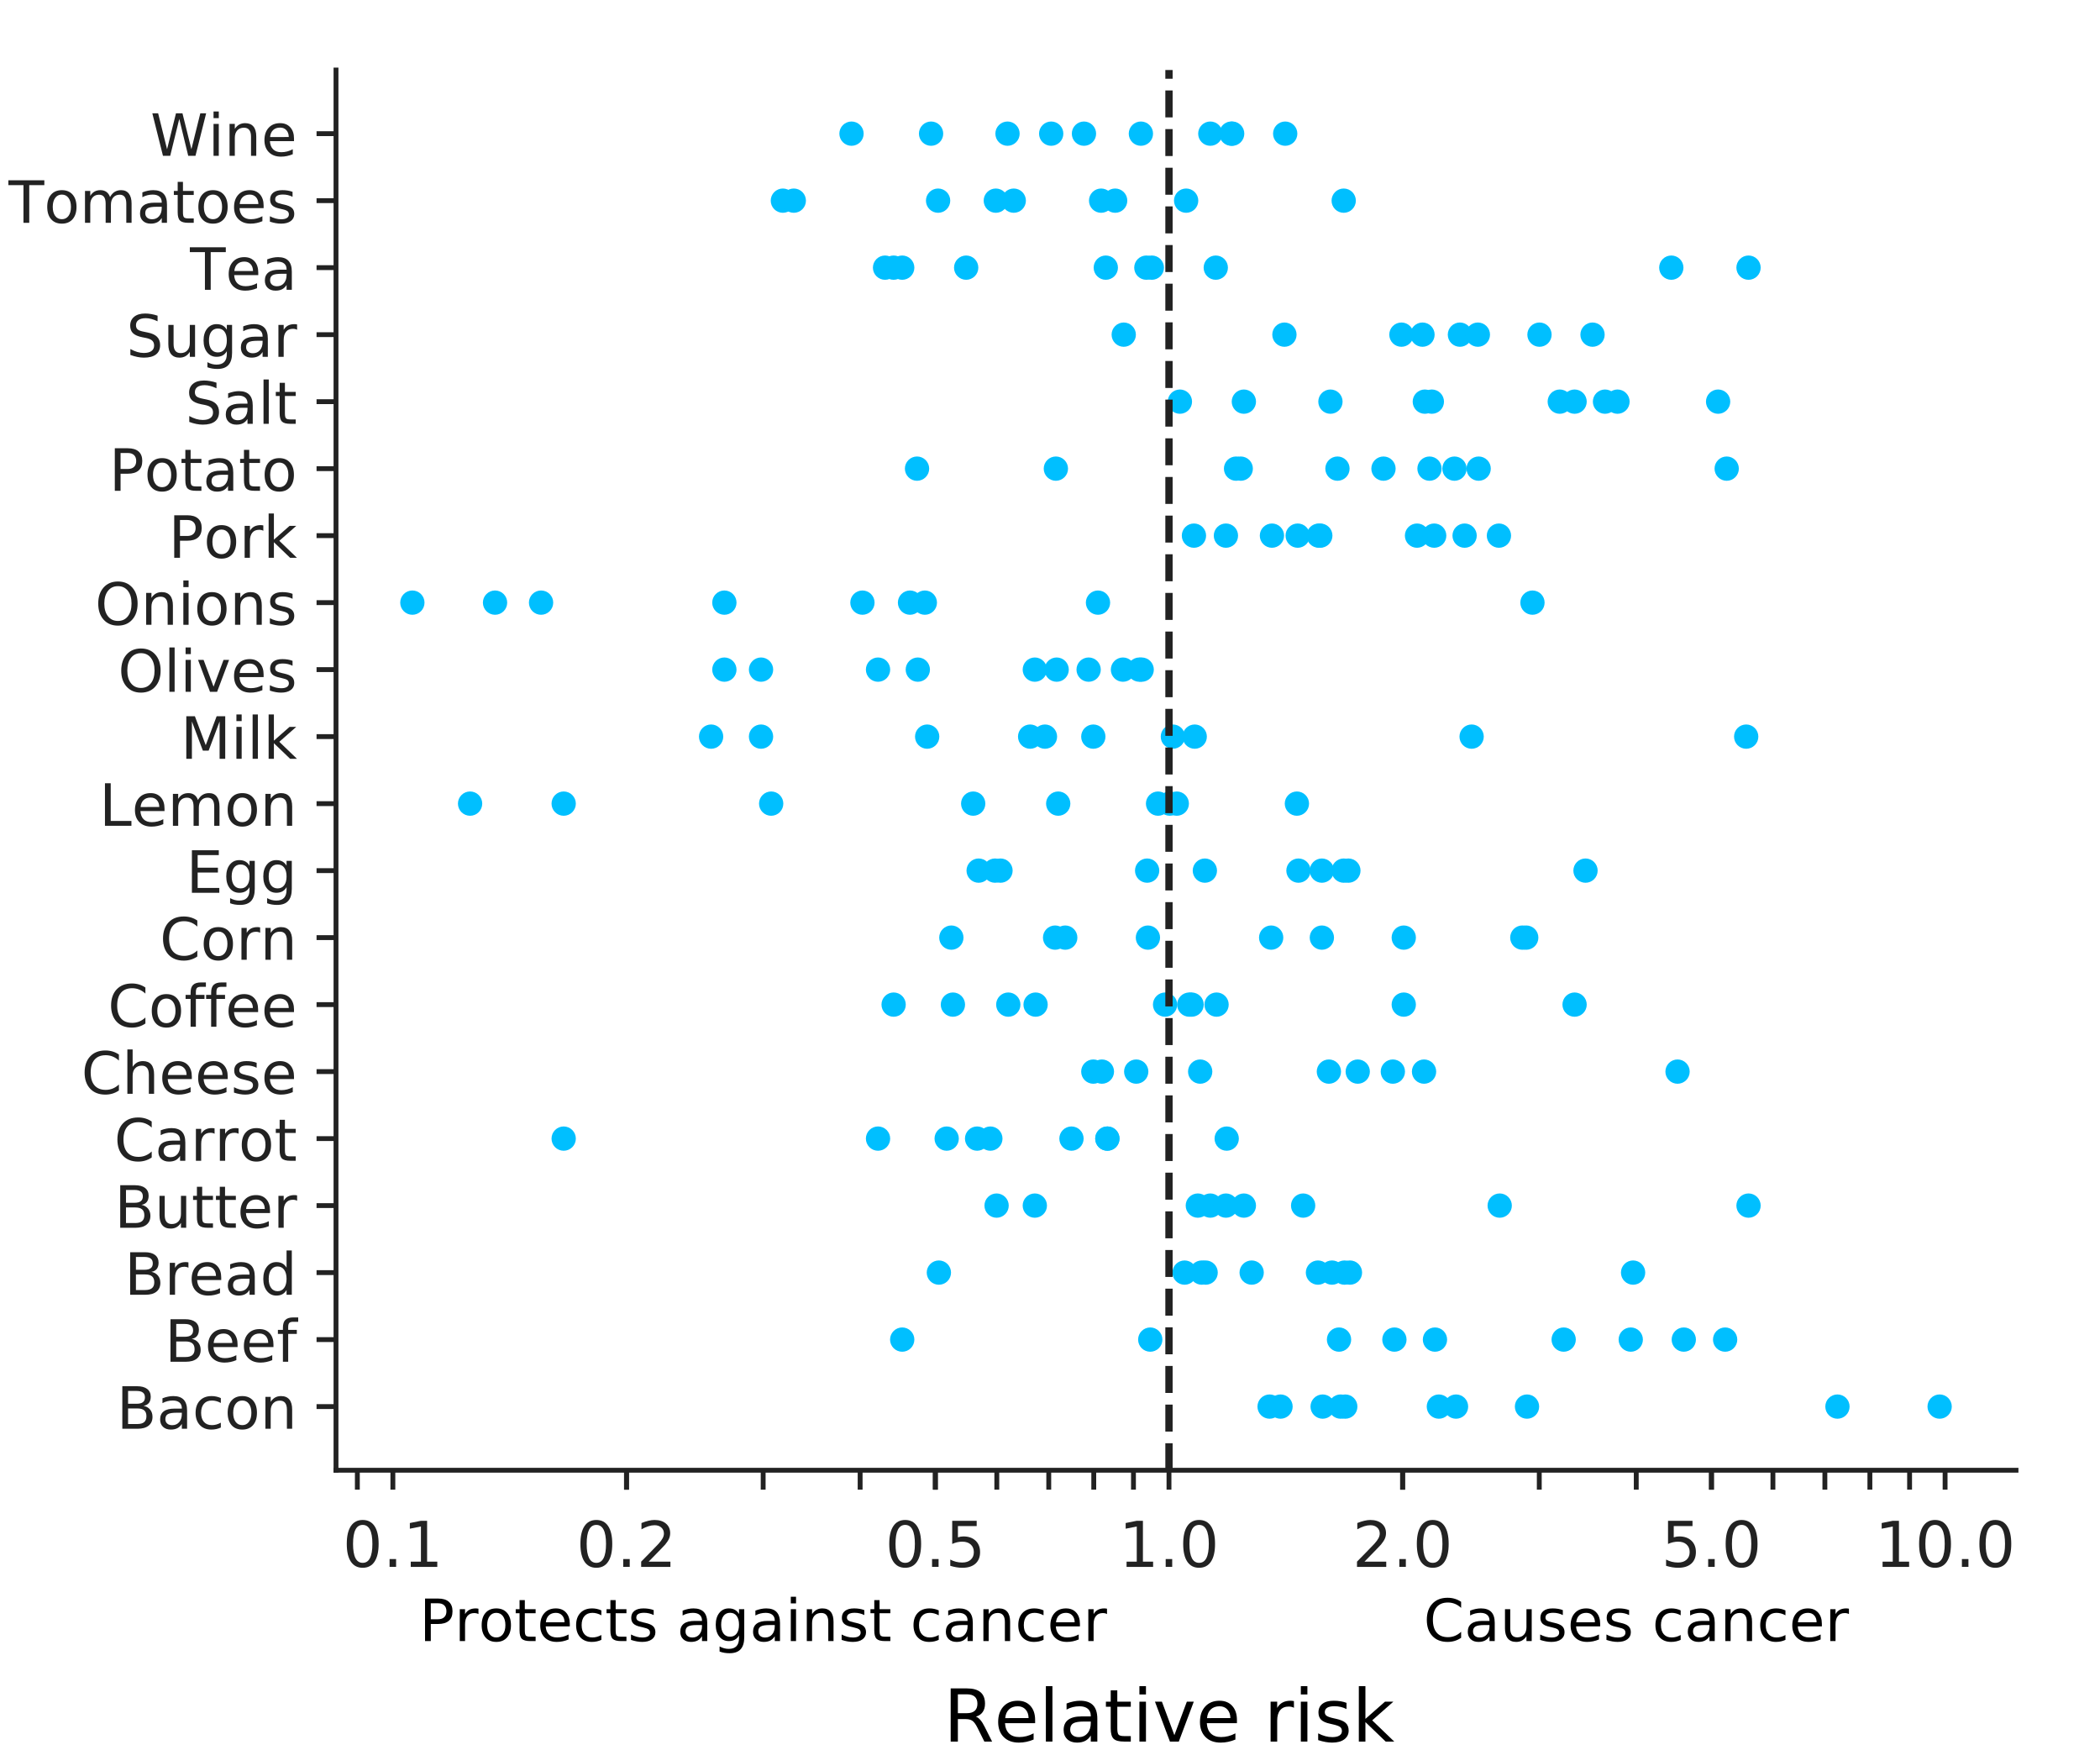 <?xml version="1.0" encoding="utf-8" standalone="no"?>
<!DOCTYPE svg PUBLIC "-//W3C//DTD SVG 1.1//EN"
  "http://www.w3.org/Graphics/SVG/1.1/DTD/svg11.dtd">
<!-- Created with matplotlib (http://matplotlib.org/) -->
<svg height="360pt" version="1.1" viewBox="0 0 432 360" width="432pt" xmlns="http://www.w3.org/2000/svg" xmlns:xlink="http://www.w3.org/1999/xlink">
 <defs>
  <style type="text/css">
*{stroke-linecap:butt;stroke-linejoin:round;}
  </style>
 </defs>
 <g id="figure_1">
  <g id="patch_1">
   <path d="M 0 360 
L 432 360 
L 432 0 
L 0 0 
z
" style="fill:none;"/>
  </g>
  <g id="axes_1">
   <g id="patch_2">
    <path d="M 69.12 302.4 
L 414.72 302.4 
L 414.72 14.4 
L 69.12 14.4 
z
" style="fill:none;"/>
   </g>
   <g id="matplotlib.axis_1">
    <g id="xtick_1">
     <g id="line2d_1">
      <defs>
       <path d="M 0 0 
L 0 4 
" id="m099f8371e8" style="stroke:#222222;"/>
      </defs>
      <g>
       <use style="fill:#222222;stroke:#222222;" x="80.818" xlink:href="#m099f8371e8" y="302.4"/>
      </g>
     </g>
     <g id="text_1">
      <!-- 0.1 -->
      <defs>
       <path d="M 31.781 66.406 
Q 24.172 66.406 20.328 58.906 
Q 16.5 51.422 16.5 36.375 
Q 16.5 21.391 20.328 13.891 
Q 24.172 6.391 31.781 6.391 
Q 39.453 6.391 43.281 13.891 
Q 47.125 21.391 47.125 36.375 
Q 47.125 51.422 43.281 58.906 
Q 39.453 66.406 31.781 66.406 
z
M 31.781 74.219 
Q 44.047 74.219 50.516 64.516 
Q 56.984 54.828 56.984 36.375 
Q 56.984 17.969 50.516 8.266 
Q 44.047 -1.422 31.781 -1.422 
Q 19.531 -1.422 13.062 8.266 
Q 6.594 17.969 6.594 36.375 
Q 6.594 54.828 13.062 64.516 
Q 19.531 74.219 31.781 74.219 
z
" id="DejaVuSans-30"/>
       <path d="M 10.688 12.406 
L 21 12.406 
L 21 0 
L 10.688 0 
z
" id="DejaVuSans-2e"/>
       <path d="M 12.406 8.297 
L 28.516 8.297 
L 28.516 63.922 
L 10.984 60.406 
L 10.984 69.391 
L 28.422 72.906 
L 38.281 72.906 
L 38.281 8.297 
L 54.391 8.297 
L 54.391 0 
L 12.406 0 
z
" id="DejaVuSans-31"/>
      </defs>
      <g style="fill:#222222;" transform="translate(70.481 322.278)scale(0.13 -0.13)">
       <use xlink:href="#DejaVuSans-30"/>
       <use x="63.623" xlink:href="#DejaVuSans-2e"/>
       <use x="95.41" xlink:href="#DejaVuSans-31"/>
      </g>
     </g>
    </g>
    <g id="xtick_2">
     <g id="line2d_2">
      <g>
       <use style="fill:#222222;stroke:#222222;" x="128.88" xlink:href="#m099f8371e8" y="302.4"/>
      </g>
     </g>
     <g id="text_2">
      <!-- 0.2 -->
      <defs>
       <path d="M 19.188 8.297 
L 53.609 8.297 
L 53.609 0 
L 7.328 0 
L 7.328 8.297 
Q 12.938 14.109 22.625 23.891 
Q 32.328 33.688 34.812 36.531 
Q 39.547 41.844 41.422 45.531 
Q 43.312 49.219 43.312 52.781 
Q 43.312 58.594 39.234 62.25 
Q 35.156 65.922 28.609 65.922 
Q 23.969 65.922 18.812 64.312 
Q 13.672 62.703 7.812 59.422 
L 7.812 69.391 
Q 13.766 71.781 18.938 73 
Q 24.125 74.219 28.422 74.219 
Q 39.75 74.219 46.484 68.547 
Q 53.219 62.891 53.219 53.422 
Q 53.219 48.922 51.531 44.891 
Q 49.859 40.875 45.406 35.406 
Q 44.188 33.984 37.641 27.219 
Q 31.109 20.453 19.188 8.297 
z
" id="DejaVuSans-32"/>
      </defs>
      <g style="fill:#222222;" transform="translate(118.542 322.278)scale(0.13 -0.13)">
       <use xlink:href="#DejaVuSans-30"/>
       <use x="63.623" xlink:href="#DejaVuSans-2e"/>
       <use x="95.41" xlink:href="#DejaVuSans-32"/>
      </g>
     </g>
    </g>
    <g id="xtick_3">
     <g id="line2d_3">
      <g>
       <use style="fill:#222222;stroke:#222222;" x="192.414" xlink:href="#m099f8371e8" y="302.4"/>
      </g>
     </g>
     <g id="text_3">
      <!-- 0.5 -->
      <defs>
       <path d="M 10.797 72.906 
L 49.516 72.906 
L 49.516 64.594 
L 19.828 64.594 
L 19.828 46.734 
Q 21.969 47.469 24.109 47.828 
Q 26.266 48.188 28.422 48.188 
Q 40.625 48.188 47.75 41.5 
Q 54.891 34.812 54.891 23.391 
Q 54.891 11.625 47.562 5.094 
Q 40.234 -1.422 26.906 -1.422 
Q 22.312 -1.422 17.547 -0.641 
Q 12.797 0.141 7.719 1.703 
L 7.719 11.625 
Q 12.109 9.234 16.797 8.062 
Q 21.484 6.891 26.703 6.891 
Q 35.156 6.891 40.078 11.328 
Q 45.016 15.766 45.016 23.391 
Q 45.016 31 40.078 35.438 
Q 35.156 39.891 26.703 39.891 
Q 22.75 39.891 18.812 39.016 
Q 14.891 38.141 10.797 36.281 
z
" id="DejaVuSans-35"/>
      </defs>
      <g style="fill:#222222;" transform="translate(182.077 322.278)scale(0.13 -0.13)">
       <use xlink:href="#DejaVuSans-30"/>
       <use x="63.623" xlink:href="#DejaVuSans-2e"/>
       <use x="95.41" xlink:href="#DejaVuSans-35"/>
      </g>
     </g>
    </g>
    <g id="xtick_4">
     <g id="line2d_4">
      <g>
       <use style="fill:#222222;stroke:#222222;" x="240.476" xlink:href="#m099f8371e8" y="302.4"/>
      </g>
     </g>
     <g id="text_4">
      <!-- 1.0 -->
      <g style="fill:#222222;" transform="translate(230.139 322.278)scale(0.13 -0.13)">
       <use xlink:href="#DejaVuSans-31"/>
       <use x="63.623" xlink:href="#DejaVuSans-2e"/>
       <use x="95.41" xlink:href="#DejaVuSans-30"/>
      </g>
     </g>
    </g>
    <g id="xtick_5">
     <g id="line2d_5">
      <g>
       <use style="fill:#222222;stroke:#222222;" x="288.538" xlink:href="#m099f8371e8" y="302.4"/>
      </g>
     </g>
     <g id="text_5">
      <!-- 2.0 -->
      <g style="fill:#222222;" transform="translate(278.201 322.278)scale(0.13 -0.13)">
       <use xlink:href="#DejaVuSans-32"/>
       <use x="63.623" xlink:href="#DejaVuSans-2e"/>
       <use x="95.41" xlink:href="#DejaVuSans-30"/>
      </g>
     </g>
    </g>
    <g id="xtick_6">
     <g id="line2d_6">
      <g>
       <use style="fill:#222222;stroke:#222222;" x="352.072" xlink:href="#m099f8371e8" y="302.4"/>
      </g>
     </g>
     <g id="text_6">
      <!-- 5.0 -->
      <g style="fill:#222222;" transform="translate(341.735 322.278)scale(0.13 -0.13)">
       <use xlink:href="#DejaVuSans-35"/>
       <use x="63.623" xlink:href="#DejaVuSans-2e"/>
       <use x="95.41" xlink:href="#DejaVuSans-30"/>
      </g>
     </g>
    </g>
    <g id="xtick_7">
     <g id="line2d_7">
      <g>
       <use style="fill:#222222;stroke:#222222;" x="400.134" xlink:href="#m099f8371e8" y="302.4"/>
      </g>
     </g>
     <g id="text_7">
      <!-- 10.0 -->
      <g style="fill:#222222;" transform="translate(385.661 322.278)scale(0.13 -0.13)">
       <use xlink:href="#DejaVuSans-31"/>
       <use x="63.623" xlink:href="#DejaVuSans-30"/>
       <use x="127.246" xlink:href="#DejaVuSans-2e"/>
       <use x="159.033" xlink:href="#DejaVuSans-30"/>
      </g>
     </g>
    </g>
    <g id="xtick_8">
     <g id="line2d_8">
      <g>
       <use style="fill:#222222;stroke:#222222;" x="73.512" xlink:href="#m099f8371e8" y="302.4"/>
      </g>
     </g>
    </g>
    <g id="xtick_9">
     <g id="line2d_9">
      <g>
       <use style="fill:#222222;stroke:#222222;" x="128.88" xlink:href="#m099f8371e8" y="302.4"/>
      </g>
     </g>
    </g>
    <g id="xtick_10">
     <g id="line2d_10">
      <g>
       <use style="fill:#222222;stroke:#222222;" x="156.994" xlink:href="#m099f8371e8" y="302.4"/>
      </g>
     </g>
    </g>
    <g id="xtick_11">
     <g id="line2d_11">
      <g>
       <use style="fill:#222222;stroke:#222222;" x="176.941" xlink:href="#m099f8371e8" y="302.4"/>
      </g>
     </g>
    </g>
    <g id="xtick_12">
     <g id="line2d_12">
      <g>
       <use style="fill:#222222;stroke:#222222;" x="192.414" xlink:href="#m099f8371e8" y="302.4"/>
      </g>
     </g>
    </g>
    <g id="xtick_13">
     <g id="line2d_13">
      <g>
       <use style="fill:#222222;stroke:#222222;" x="205.056" xlink:href="#m099f8371e8" y="302.4"/>
      </g>
     </g>
    </g>
    <g id="xtick_14">
     <g id="line2d_14">
      <g>
       <use style="fill:#222222;stroke:#222222;" x="215.744" xlink:href="#m099f8371e8" y="302.4"/>
      </g>
     </g>
    </g>
    <g id="xtick_15">
     <g id="line2d_15">
      <g>
       <use style="fill:#222222;stroke:#222222;" x="225.003" xlink:href="#m099f8371e8" y="302.4"/>
      </g>
     </g>
    </g>
    <g id="xtick_16">
     <g id="line2d_16">
      <g>
       <use style="fill:#222222;stroke:#222222;" x="233.17" xlink:href="#m099f8371e8" y="302.4"/>
      </g>
     </g>
    </g>
    <g id="xtick_17">
     <g id="line2d_17">
      <g>
       <use style="fill:#222222;stroke:#222222;" x="288.538" xlink:href="#m099f8371e8" y="302.4"/>
      </g>
     </g>
    </g>
    <g id="xtick_18">
     <g id="line2d_18">
      <g>
       <use style="fill:#222222;stroke:#222222;" x="316.652" xlink:href="#m099f8371e8" y="302.4"/>
      </g>
     </g>
    </g>
    <g id="xtick_19">
     <g id="line2d_19">
      <g>
       <use style="fill:#222222;stroke:#222222;" x="336.6" xlink:href="#m099f8371e8" y="302.4"/>
      </g>
     </g>
    </g>
    <g id="xtick_20">
     <g id="line2d_20">
      <g>
       <use style="fill:#222222;stroke:#222222;" x="352.072" xlink:href="#m099f8371e8" y="302.4"/>
      </g>
     </g>
    </g>
    <g id="xtick_21">
     <g id="line2d_21">
      <g>
       <use style="fill:#222222;stroke:#222222;" x="364.714" xlink:href="#m099f8371e8" y="302.4"/>
      </g>
     </g>
    </g>
    <g id="xtick_22">
     <g id="line2d_22">
      <g>
       <use style="fill:#222222;stroke:#222222;" x="375.403" xlink:href="#m099f8371e8" y="302.4"/>
      </g>
     </g>
    </g>
    <g id="xtick_23">
     <g id="line2d_23">
      <g>
       <use style="fill:#222222;stroke:#222222;" x="384.662" xlink:href="#m099f8371e8" y="302.4"/>
      </g>
     </g>
    </g>
    <g id="xtick_24">
     <g id="line2d_24">
      <g>
       <use style="fill:#222222;stroke:#222222;" x="392.829" xlink:href="#m099f8371e8" y="302.4"/>
      </g>
     </g>
    </g>
   </g>
   <g id="matplotlib.axis_2">
    <g id="ytick_1">
     <g id="line2d_25">
      <defs>
       <path d="M 0 0 
L -4 0 
" id="m7d889171fb" style="stroke:#222222;"/>
      </defs>
      <g>
       <use style="fill:#222222;stroke:#222222;" x="69.12" xlink:href="#m7d889171fb" y="289.309"/>
      </g>
     </g>
     <g id="text_8">
      <!-- Bacon -->
      <defs>
       <path d="M 19.672 34.812 
L 19.672 8.109 
L 35.5 8.109 
Q 43.453 8.109 47.281 11.406 
Q 51.125 14.703 51.125 21.484 
Q 51.125 28.328 47.281 31.562 
Q 43.453 34.812 35.5 34.812 
z
M 19.672 64.797 
L 19.672 42.828 
L 34.281 42.828 
Q 41.5 42.828 45.031 45.531 
Q 48.578 48.25 48.578 53.812 
Q 48.578 59.328 45.031 62.062 
Q 41.5 64.797 34.281 64.797 
z
M 9.812 72.906 
L 35.016 72.906 
Q 46.297 72.906 52.391 68.219 
Q 58.5 63.531 58.5 54.891 
Q 58.5 48.188 55.375 44.234 
Q 52.25 40.281 46.188 39.312 
Q 53.469 37.75 57.5 32.781 
Q 61.531 27.828 61.531 20.406 
Q 61.531 10.641 54.891 5.312 
Q 48.25 0 35.984 0 
L 9.812 0 
z
" id="DejaVuSans-42"/>
       <path d="M 34.281 27.484 
Q 23.391 27.484 19.188 25 
Q 14.984 22.516 14.984 16.5 
Q 14.984 11.719 18.141 8.906 
Q 21.297 6.109 26.703 6.109 
Q 34.188 6.109 38.703 11.406 
Q 43.219 16.703 43.219 25.484 
L 43.219 27.484 
z
M 52.203 31.203 
L 52.203 0 
L 43.219 0 
L 43.219 8.297 
Q 40.141 3.328 35.547 0.953 
Q 30.953 -1.422 24.312 -1.422 
Q 15.922 -1.422 10.953 3.297 
Q 6 8.016 6 15.922 
Q 6 25.141 12.172 29.828 
Q 18.359 34.516 30.609 34.516 
L 43.219 34.516 
L 43.219 35.406 
Q 43.219 41.609 39.141 45 
Q 35.062 48.391 27.688 48.391 
Q 23 48.391 18.547 47.266 
Q 14.109 46.141 10.016 43.891 
L 10.016 52.203 
Q 14.938 54.109 19.578 55.047 
Q 24.219 56 28.609 56 
Q 40.484 56 46.344 49.844 
Q 52.203 43.703 52.203 31.203 
z
" id="DejaVuSans-61"/>
       <path d="M 48.781 52.594 
L 48.781 44.188 
Q 44.969 46.297 41.141 47.344 
Q 37.312 48.391 33.406 48.391 
Q 24.656 48.391 19.812 42.844 
Q 14.984 37.312 14.984 27.297 
Q 14.984 17.281 19.812 11.734 
Q 24.656 6.203 33.406 6.203 
Q 37.312 6.203 41.141 7.25 
Q 44.969 8.297 48.781 10.406 
L 48.781 2.094 
Q 45.016 0.344 40.984 -0.531 
Q 36.969 -1.422 32.422 -1.422 
Q 20.062 -1.422 12.781 6.344 
Q 5.516 14.109 5.516 27.297 
Q 5.516 40.672 12.859 48.328 
Q 20.219 56 33.016 56 
Q 37.156 56 41.109 55.141 
Q 45.062 54.297 48.781 52.594 
z
" id="DejaVuSans-63"/>
       <path d="M 30.609 48.391 
Q 23.391 48.391 19.188 42.75 
Q 14.984 37.109 14.984 27.297 
Q 14.984 17.484 19.156 11.844 
Q 23.344 6.203 30.609 6.203 
Q 37.797 6.203 41.984 11.859 
Q 46.188 17.531 46.188 27.297 
Q 46.188 37.016 41.984 42.703 
Q 37.797 48.391 30.609 48.391 
z
M 30.609 56 
Q 42.328 56 49.016 48.375 
Q 55.719 40.766 55.719 27.297 
Q 55.719 13.875 49.016 6.219 
Q 42.328 -1.422 30.609 -1.422 
Q 18.844 -1.422 12.172 6.219 
Q 5.516 13.875 5.516 27.297 
Q 5.516 40.766 12.172 48.375 
Q 18.844 56 30.609 56 
z
" id="DejaVuSans-6f"/>
       <path d="M 54.891 33.016 
L 54.891 0 
L 45.906 0 
L 45.906 32.719 
Q 45.906 40.484 42.875 44.328 
Q 39.844 48.188 33.797 48.188 
Q 26.516 48.188 22.312 43.547 
Q 18.109 38.922 18.109 30.906 
L 18.109 0 
L 9.078 0 
L 9.078 54.688 
L 18.109 54.688 
L 18.109 46.188 
Q 21.344 51.125 25.703 53.562 
Q 30.078 56 35.797 56 
Q 45.219 56 50.047 50.172 
Q 54.891 44.344 54.891 33.016 
z
" id="DejaVuSans-6e"/>
      </defs>
      <g style="fill:#222222;" transform="translate(23.988 293.868)scale(0.12 -0.12)">
       <use xlink:href="#DejaVuSans-42"/>
       <use x="68.604" xlink:href="#DejaVuSans-61"/>
       <use x="129.883" xlink:href="#DejaVuSans-63"/>
       <use x="184.863" xlink:href="#DejaVuSans-6f"/>
       <use x="246.045" xlink:href="#DejaVuSans-6e"/>
      </g>
     </g>
    </g>
    <g id="ytick_2">
     <g id="line2d_26">
      <g>
       <use style="fill:#222222;stroke:#222222;" x="69.12" xlink:href="#m7d889171fb" y="275.529"/>
      </g>
     </g>
     <g id="text_9">
      <!-- Beef -->
      <defs>
       <path d="M 56.203 29.594 
L 56.203 25.203 
L 14.891 25.203 
Q 15.484 15.922 20.484 11.062 
Q 25.484 6.203 34.422 6.203 
Q 39.594 6.203 44.453 7.469 
Q 49.312 8.734 54.109 11.281 
L 54.109 2.781 
Q 49.266 0.734 44.188 -0.344 
Q 39.109 -1.422 33.891 -1.422 
Q 20.797 -1.422 13.156 6.188 
Q 5.516 13.812 5.516 26.812 
Q 5.516 40.234 12.766 48.109 
Q 20.016 56 32.328 56 
Q 43.359 56 49.781 48.891 
Q 56.203 41.797 56.203 29.594 
z
M 47.219 32.234 
Q 47.125 39.594 43.094 43.984 
Q 39.062 48.391 32.422 48.391 
Q 24.906 48.391 20.391 44.141 
Q 15.875 39.891 15.188 32.172 
z
" id="DejaVuSans-65"/>
       <path d="M 37.109 75.984 
L 37.109 68.5 
L 28.516 68.5 
Q 23.688 68.5 21.797 66.547 
Q 19.922 64.594 19.922 59.516 
L 19.922 54.688 
L 34.719 54.688 
L 34.719 47.703 
L 19.922 47.703 
L 19.922 0 
L 10.891 0 
L 10.891 47.703 
L 2.297 47.703 
L 2.297 54.688 
L 10.891 54.688 
L 10.891 58.5 
Q 10.891 67.625 15.141 71.797 
Q 19.391 75.984 28.609 75.984 
z
" id="DejaVuSans-66"/>
      </defs>
      <g style="fill:#222222;" transform="translate(33.895 280.088)scale(0.12 -0.12)">
       <use xlink:href="#DejaVuSans-42"/>
       <use x="68.604" xlink:href="#DejaVuSans-65"/>
       <use x="130.127" xlink:href="#DejaVuSans-65"/>
       <use x="191.65" xlink:href="#DejaVuSans-66"/>
      </g>
     </g>
    </g>
    <g id="ytick_3">
     <g id="line2d_27">
      <g>
       <use style="fill:#222222;stroke:#222222;" x="69.12" xlink:href="#m7d889171fb" y="261.749"/>
      </g>
     </g>
     <g id="text_10">
      <!-- Bread -->
      <defs>
       <path d="M 41.109 46.297 
Q 39.594 47.172 37.812 47.578 
Q 36.031 48 33.891 48 
Q 26.266 48 22.188 43.047 
Q 18.109 38.094 18.109 28.812 
L 18.109 0 
L 9.078 0 
L 9.078 54.688 
L 18.109 54.688 
L 18.109 46.188 
Q 20.953 51.172 25.484 53.578 
Q 30.031 56 36.531 56 
Q 37.453 56 38.578 55.875 
Q 39.703 55.766 41.062 55.516 
z
" id="DejaVuSans-72"/>
       <path d="M 45.406 46.391 
L 45.406 75.984 
L 54.391 75.984 
L 54.391 0 
L 45.406 0 
L 45.406 8.203 
Q 42.578 3.328 38.25 0.953 
Q 33.938 -1.422 27.875 -1.422 
Q 17.969 -1.422 11.734 6.484 
Q 5.516 14.406 5.516 27.297 
Q 5.516 40.188 11.734 48.094 
Q 17.969 56 27.875 56 
Q 33.938 56 38.25 53.625 
Q 42.578 51.266 45.406 46.391 
z
M 14.797 27.297 
Q 14.797 17.391 18.875 11.75 
Q 22.953 6.109 30.078 6.109 
Q 37.203 6.109 41.297 11.75 
Q 45.406 17.391 45.406 27.297 
Q 45.406 37.203 41.297 42.844 
Q 37.203 48.484 30.078 48.484 
Q 22.953 48.484 18.875 42.844 
Q 14.797 37.203 14.797 27.297 
z
" id="DejaVuSans-64"/>
      </defs>
      <g style="fill:#222222;" transform="translate(25.602 266.308)scale(0.12 -0.12)">
       <use xlink:href="#DejaVuSans-42"/>
       <use x="68.604" xlink:href="#DejaVuSans-72"/>
       <use x="109.686" xlink:href="#DejaVuSans-65"/>
       <use x="171.209" xlink:href="#DejaVuSans-61"/>
       <use x="232.488" xlink:href="#DejaVuSans-64"/>
      </g>
     </g>
    </g>
    <g id="ytick_4">
     <g id="line2d_28">
      <g>
       <use style="fill:#222222;stroke:#222222;" x="69.12" xlink:href="#m7d889171fb" y="247.969"/>
      </g>
     </g>
     <g id="text_11">
      <!-- Butter -->
      <defs>
       <path d="M 8.5 21.578 
L 8.5 54.688 
L 17.484 54.688 
L 17.484 21.922 
Q 17.484 14.156 20.5 10.266 
Q 23.531 6.391 29.594 6.391 
Q 36.859 6.391 41.078 11.031 
Q 45.312 15.672 45.312 23.688 
L 45.312 54.688 
L 54.297 54.688 
L 54.297 0 
L 45.312 0 
L 45.312 8.406 
Q 42.047 3.422 37.719 1 
Q 33.406 -1.422 27.688 -1.422 
Q 18.266 -1.422 13.375 4.438 
Q 8.5 10.297 8.5 21.578 
z
M 31.109 56 
z
" id="DejaVuSans-75"/>
       <path d="M 18.312 70.219 
L 18.312 54.688 
L 36.812 54.688 
L 36.812 47.703 
L 18.312 47.703 
L 18.312 18.016 
Q 18.312 11.328 20.141 9.422 
Q 21.969 7.516 27.594 7.516 
L 36.812 7.516 
L 36.812 0 
L 27.594 0 
Q 17.188 0 13.234 3.875 
Q 9.281 7.766 9.281 18.016 
L 9.281 47.703 
L 2.688 47.703 
L 2.688 54.688 
L 9.281 54.688 
L 9.281 70.219 
z
" id="DejaVuSans-74"/>
      </defs>
      <g style="fill:#222222;" transform="translate(23.556 252.528)scale(0.12 -0.12)">
       <use xlink:href="#DejaVuSans-42"/>
       <use x="68.604" xlink:href="#DejaVuSans-75"/>
       <use x="131.982" xlink:href="#DejaVuSans-74"/>
       <use x="171.191" xlink:href="#DejaVuSans-74"/>
       <use x="210.4" xlink:href="#DejaVuSans-65"/>
       <use x="271.924" xlink:href="#DejaVuSans-72"/>
      </g>
     </g>
    </g>
    <g id="ytick_5">
     <g id="line2d_29">
      <g>
       <use style="fill:#222222;stroke:#222222;" x="69.12" xlink:href="#m7d889171fb" y="234.189"/>
      </g>
     </g>
     <g id="text_12">
      <!-- Carrot -->
      <defs>
       <path d="M 64.406 67.281 
L 64.406 56.891 
Q 59.422 61.531 53.781 63.812 
Q 48.141 66.109 41.797 66.109 
Q 29.297 66.109 22.656 58.469 
Q 16.016 50.828 16.016 36.375 
Q 16.016 21.969 22.656 14.328 
Q 29.297 6.688 41.797 6.688 
Q 48.141 6.688 53.781 8.984 
Q 59.422 11.281 64.406 15.922 
L 64.406 5.609 
Q 59.234 2.094 53.438 0.328 
Q 47.656 -1.422 41.219 -1.422 
Q 24.656 -1.422 15.125 8.703 
Q 5.609 18.844 5.609 36.375 
Q 5.609 53.953 15.125 64.078 
Q 24.656 74.219 41.219 74.219 
Q 47.75 74.219 53.531 72.484 
Q 59.328 70.75 64.406 67.281 
z
" id="DejaVuSans-43"/>
      </defs>
      <g style="fill:#222222;" transform="translate(23.479 238.749)scale(0.12 -0.12)">
       <use xlink:href="#DejaVuSans-43"/>
       <use x="69.824" xlink:href="#DejaVuSans-61"/>
       <use x="131.104" xlink:href="#DejaVuSans-72"/>
       <use x="172.201" xlink:href="#DejaVuSans-72"/>
       <use x="213.283" xlink:href="#DejaVuSans-6f"/>
       <use x="274.465" xlink:href="#DejaVuSans-74"/>
      </g>
     </g>
    </g>
    <g id="ytick_6">
     <g id="line2d_30">
      <g>
       <use style="fill:#222222;stroke:#222222;" x="69.12" xlink:href="#m7d889171fb" y="220.41"/>
      </g>
     </g>
     <g id="text_13">
      <!-- Cheese -->
      <defs>
       <path d="M 54.891 33.016 
L 54.891 0 
L 45.906 0 
L 45.906 32.719 
Q 45.906 40.484 42.875 44.328 
Q 39.844 48.188 33.797 48.188 
Q 26.516 48.188 22.312 43.547 
Q 18.109 38.922 18.109 30.906 
L 18.109 0 
L 9.078 0 
L 9.078 75.984 
L 18.109 75.984 
L 18.109 46.188 
Q 21.344 51.125 25.703 53.562 
Q 30.078 56 35.797 56 
Q 45.219 56 50.047 50.172 
Q 54.891 44.344 54.891 33.016 
z
" id="DejaVuSans-68"/>
       <path d="M 44.281 53.078 
L 44.281 44.578 
Q 40.484 46.531 36.375 47.5 
Q 32.281 48.484 27.875 48.484 
Q 21.188 48.484 17.844 46.438 
Q 14.5 44.391 14.5 40.281 
Q 14.5 37.156 16.891 35.375 
Q 19.281 33.594 26.516 31.984 
L 29.594 31.297 
Q 39.156 29.25 43.188 25.516 
Q 47.219 21.781 47.219 15.094 
Q 47.219 7.469 41.188 3.016 
Q 35.156 -1.422 24.609 -1.422 
Q 20.219 -1.422 15.453 -0.562 
Q 10.688 0.297 5.422 2 
L 5.422 11.281 
Q 10.406 8.688 15.234 7.391 
Q 20.062 6.109 24.812 6.109 
Q 31.156 6.109 34.562 8.281 
Q 37.984 10.453 37.984 14.406 
Q 37.984 18.062 35.516 20.016 
Q 33.062 21.969 24.703 23.781 
L 21.578 24.516 
Q 13.234 26.266 9.516 29.906 
Q 5.812 33.547 5.812 39.891 
Q 5.812 47.609 11.281 51.797 
Q 16.75 56 26.812 56 
Q 31.781 56 36.172 55.266 
Q 40.578 54.547 44.281 53.078 
z
" id="DejaVuSans-73"/>
      </defs>
      <g style="fill:#222222;" transform="translate(16.733 224.969)scale(0.12 -0.12)">
       <use xlink:href="#DejaVuSans-43"/>
       <use x="69.824" xlink:href="#DejaVuSans-68"/>
       <use x="133.203" xlink:href="#DejaVuSans-65"/>
       <use x="194.727" xlink:href="#DejaVuSans-65"/>
       <use x="256.25" xlink:href="#DejaVuSans-73"/>
       <use x="308.35" xlink:href="#DejaVuSans-65"/>
      </g>
     </g>
    </g>
    <g id="ytick_7">
     <g id="line2d_31">
      <g>
       <use style="fill:#222222;stroke:#222222;" x="69.12" xlink:href="#m7d889171fb" y="206.63"/>
      </g>
     </g>
     <g id="text_14">
      <!-- Coffee -->
      <g style="fill:#222222;" transform="translate(22.182 211.189)scale(0.12 -0.12)">
       <use xlink:href="#DejaVuSans-43"/>
       <use x="69.824" xlink:href="#DejaVuSans-6f"/>
       <use x="131.006" xlink:href="#DejaVuSans-66"/>
       <use x="166.211" xlink:href="#DejaVuSans-66"/>
       <use x="201.416" xlink:href="#DejaVuSans-65"/>
       <use x="262.939" xlink:href="#DejaVuSans-65"/>
      </g>
     </g>
    </g>
    <g id="ytick_8">
     <g id="line2d_32">
      <g>
       <use style="fill:#222222;stroke:#222222;" x="69.12" xlink:href="#m7d889171fb" y="192.85"/>
      </g>
     </g>
     <g id="text_15">
      <!-- Corn -->
      <g style="fill:#222222;" transform="translate(32.862 197.409)scale(0.12 -0.12)">
       <use xlink:href="#DejaVuSans-43"/>
       <use x="69.824" xlink:href="#DejaVuSans-6f"/>
       <use x="131.006" xlink:href="#DejaVuSans-72"/>
       <use x="172.104" xlink:href="#DejaVuSans-6e"/>
      </g>
     </g>
    </g>
    <g id="ytick_9">
     <g id="line2d_33">
      <g>
       <use style="fill:#222222;stroke:#222222;" x="69.12" xlink:href="#m7d889171fb" y="179.07"/>
      </g>
     </g>
     <g id="text_16">
      <!-- Egg -->
      <defs>
       <path d="M 9.812 72.906 
L 55.906 72.906 
L 55.906 64.594 
L 19.672 64.594 
L 19.672 43.016 
L 54.391 43.016 
L 54.391 34.719 
L 19.672 34.719 
L 19.672 8.297 
L 56.781 8.297 
L 56.781 0 
L 9.812 0 
z
" id="DejaVuSans-45"/>
       <path d="M 45.406 27.984 
Q 45.406 37.75 41.375 43.109 
Q 37.359 48.484 30.078 48.484 
Q 22.859 48.484 18.828 43.109 
Q 14.797 37.75 14.797 27.984 
Q 14.797 18.266 18.828 12.891 
Q 22.859 7.516 30.078 7.516 
Q 37.359 7.516 41.375 12.891 
Q 45.406 18.266 45.406 27.984 
z
M 54.391 6.781 
Q 54.391 -7.172 48.188 -13.984 
Q 42 -20.797 29.203 -20.797 
Q 24.469 -20.797 20.266 -20.094 
Q 16.062 -19.391 12.109 -17.922 
L 12.109 -9.188 
Q 16.062 -11.328 19.922 -12.344 
Q 23.781 -13.375 27.781 -13.375 
Q 36.625 -13.375 41.016 -8.766 
Q 45.406 -4.156 45.406 5.172 
L 45.406 9.625 
Q 42.625 4.781 38.281 2.391 
Q 33.938 0 27.875 0 
Q 17.828 0 11.672 7.656 
Q 5.516 15.328 5.516 27.984 
Q 5.516 40.672 11.672 48.328 
Q 17.828 56 27.875 56 
Q 33.938 56 38.281 53.609 
Q 42.625 51.219 45.406 46.391 
L 45.406 54.688 
L 54.391 54.688 
z
" id="DejaVuSans-67"/>
      </defs>
      <g style="fill:#222222;" transform="translate(38.301 183.629)scale(0.12 -0.12)">
       <use xlink:href="#DejaVuSans-45"/>
       <use x="63.184" xlink:href="#DejaVuSans-67"/>
       <use x="126.66" xlink:href="#DejaVuSans-67"/>
      </g>
     </g>
    </g>
    <g id="ytick_10">
     <g id="line2d_34">
      <g>
       <use style="fill:#222222;stroke:#222222;" x="69.12" xlink:href="#m7d889171fb" y="165.29"/>
      </g>
     </g>
     <g id="text_17">
      <!-- Lemon -->
      <defs>
       <path d="M 9.812 72.906 
L 19.672 72.906 
L 19.672 8.297 
L 55.172 8.297 
L 55.172 0 
L 9.812 0 
z
" id="DejaVuSans-4c"/>
       <path d="M 52 44.188 
Q 55.375 50.25 60.062 53.125 
Q 64.75 56 71.094 56 
Q 79.641 56 84.281 50.016 
Q 88.922 44.047 88.922 33.016 
L 88.922 0 
L 79.891 0 
L 79.891 32.719 
Q 79.891 40.578 77.094 44.375 
Q 74.312 48.188 68.609 48.188 
Q 61.625 48.188 57.562 43.547 
Q 53.516 38.922 53.516 30.906 
L 53.516 0 
L 44.484 0 
L 44.484 32.719 
Q 44.484 40.625 41.703 44.406 
Q 38.922 48.188 33.109 48.188 
Q 26.219 48.188 22.156 43.531 
Q 18.109 38.875 18.109 30.906 
L 18.109 0 
L 9.078 0 
L 9.078 54.688 
L 18.109 54.688 
L 18.109 46.188 
Q 21.188 51.219 25.484 53.609 
Q 29.781 56 35.688 56 
Q 41.656 56 45.828 52.969 
Q 50 49.953 52 44.188 
z
" id="DejaVuSans-6d"/>
      </defs>
      <g style="fill:#222222;" transform="translate(20.416 169.849)scale(0.12 -0.12)">
       <use xlink:href="#DejaVuSans-4c"/>
       <use x="55.697" xlink:href="#DejaVuSans-65"/>
       <use x="117.221" xlink:href="#DejaVuSans-6d"/>
       <use x="214.633" xlink:href="#DejaVuSans-6f"/>
       <use x="275.814" xlink:href="#DejaVuSans-6e"/>
      </g>
     </g>
    </g>
    <g id="ytick_11">
     <g id="line2d_35">
      <g>
       <use style="fill:#222222;stroke:#222222;" x="69.12" xlink:href="#m7d889171fb" y="151.51"/>
      </g>
     </g>
     <g id="text_18">
      <!-- Milk -->
      <defs>
       <path d="M 9.812 72.906 
L 24.516 72.906 
L 43.109 23.297 
L 61.812 72.906 
L 76.516 72.906 
L 76.516 0 
L 66.891 0 
L 66.891 64.016 
L 48.094 14.016 
L 38.188 14.016 
L 19.391 64.016 
L 19.391 0 
L 9.812 0 
z
" id="DejaVuSans-4d"/>
       <path d="M 9.422 54.688 
L 18.406 54.688 
L 18.406 0 
L 9.422 0 
z
M 9.422 75.984 
L 18.406 75.984 
L 18.406 64.594 
L 9.422 64.594 
z
" id="DejaVuSans-69"/>
       <path d="M 9.422 75.984 
L 18.406 75.984 
L 18.406 0 
L 9.422 0 
z
" id="DejaVuSans-6c"/>
       <path d="M 9.078 75.984 
L 18.109 75.984 
L 18.109 31.109 
L 44.922 54.688 
L 56.391 54.688 
L 27.391 29.109 
L 57.625 0 
L 45.906 0 
L 18.109 26.703 
L 18.109 0 
L 9.078 0 
z
" id="DejaVuSans-6b"/>
      </defs>
      <g style="fill:#222222;" transform="translate(37.15 156.069)scale(0.12 -0.12)">
       <use xlink:href="#DejaVuSans-4d"/>
       <use x="86.279" xlink:href="#DejaVuSans-69"/>
       <use x="114.062" xlink:href="#DejaVuSans-6c"/>
       <use x="141.846" xlink:href="#DejaVuSans-6b"/>
      </g>
     </g>
    </g>
    <g id="ytick_12">
     <g id="line2d_36">
      <g>
       <use style="fill:#222222;stroke:#222222;" x="69.12" xlink:href="#m7d889171fb" y="137.73"/>
      </g>
     </g>
     <g id="text_19">
      <!-- Olives -->
      <defs>
       <path d="M 39.406 66.219 
Q 28.656 66.219 22.328 58.203 
Q 16.016 50.203 16.016 36.375 
Q 16.016 22.609 22.328 14.594 
Q 28.656 6.594 39.406 6.594 
Q 50.141 6.594 56.422 14.594 
Q 62.703 22.609 62.703 36.375 
Q 62.703 50.203 56.422 58.203 
Q 50.141 66.219 39.406 66.219 
z
M 39.406 74.219 
Q 54.734 74.219 63.906 63.938 
Q 73.094 53.656 73.094 36.375 
Q 73.094 19.141 63.906 8.859 
Q 54.734 -1.422 39.406 -1.422 
Q 24.031 -1.422 14.812 8.828 
Q 5.609 19.094 5.609 36.375 
Q 5.609 53.656 14.812 63.938 
Q 24.031 74.219 39.406 74.219 
z
" id="DejaVuSans-4f"/>
       <path d="M 2.984 54.688 
L 12.5 54.688 
L 29.594 8.797 
L 46.688 54.688 
L 56.203 54.688 
L 35.688 0 
L 23.484 0 
z
" id="DejaVuSans-76"/>
      </defs>
      <g style="fill:#222222;" transform="translate(24.269 142.289)scale(0.12 -0.12)">
       <use xlink:href="#DejaVuSans-4f"/>
       <use x="78.711" xlink:href="#DejaVuSans-6c"/>
       <use x="106.494" xlink:href="#DejaVuSans-69"/>
       <use x="134.277" xlink:href="#DejaVuSans-76"/>
       <use x="193.457" xlink:href="#DejaVuSans-65"/>
       <use x="254.98" xlink:href="#DejaVuSans-73"/>
      </g>
     </g>
    </g>
    <g id="ytick_13">
     <g id="line2d_37">
      <g>
       <use style="fill:#222222;stroke:#222222;" x="69.12" xlink:href="#m7d889171fb" y="123.95"/>
      </g>
     </g>
     <g id="text_20">
      <!-- Onions -->
      <g style="fill:#222222;" transform="translate(19.536 128.509)scale(0.12 -0.12)">
       <use xlink:href="#DejaVuSans-4f"/>
       <use x="78.711" xlink:href="#DejaVuSans-6e"/>
       <use x="142.09" xlink:href="#DejaVuSans-69"/>
       <use x="169.873" xlink:href="#DejaVuSans-6f"/>
       <use x="231.055" xlink:href="#DejaVuSans-6e"/>
       <use x="294.434" xlink:href="#DejaVuSans-73"/>
      </g>
     </g>
    </g>
    <g id="ytick_14">
     <g id="line2d_38">
      <g>
       <use style="fill:#222222;stroke:#222222;" x="69.12" xlink:href="#m7d889171fb" y="110.17"/>
      </g>
     </g>
     <g id="text_21">
      <!-- Pork -->
      <defs>
       <path d="M 19.672 64.797 
L 19.672 37.406 
L 32.078 37.406 
Q 38.969 37.406 42.719 40.969 
Q 46.484 44.531 46.484 51.125 
Q 46.484 57.672 42.719 61.234 
Q 38.969 64.797 32.078 64.797 
z
M 9.812 72.906 
L 32.078 72.906 
Q 44.344 72.906 50.609 67.359 
Q 56.891 61.812 56.891 51.125 
Q 56.891 40.328 50.609 34.812 
Q 44.344 29.297 32.078 29.297 
L 19.672 29.297 
L 19.672 0 
L 9.812 0 
z
" id="DejaVuSans-50"/>
      </defs>
      <g style="fill:#222222;" transform="translate(34.666 114.729)scale(0.12 -0.12)">
       <use xlink:href="#DejaVuSans-50"/>
       <use x="60.256" xlink:href="#DejaVuSans-6f"/>
       <use x="121.438" xlink:href="#DejaVuSans-72"/>
       <use x="162.551" xlink:href="#DejaVuSans-6b"/>
      </g>
     </g>
    </g>
    <g id="ytick_15">
     <g id="line2d_39">
      <g>
       <use style="fill:#222222;stroke:#222222;" x="69.12" xlink:href="#m7d889171fb" y="96.39"/>
      </g>
     </g>
     <g id="text_22">
      <!-- Potato -->
      <g style="fill:#222222;" transform="translate(22.442 100.949)scale(0.12 -0.12)">
       <use xlink:href="#DejaVuSans-50"/>
       <use x="60.256" xlink:href="#DejaVuSans-6f"/>
       <use x="121.438" xlink:href="#DejaVuSans-74"/>
       <use x="160.646" xlink:href="#DejaVuSans-61"/>
       <use x="221.926" xlink:href="#DejaVuSans-74"/>
       <use x="261.135" xlink:href="#DejaVuSans-6f"/>
      </g>
     </g>
    </g>
    <g id="ytick_16">
     <g id="line2d_40">
      <g>
       <use style="fill:#222222;stroke:#222222;" x="69.12" xlink:href="#m7d889171fb" y="82.611"/>
      </g>
     </g>
     <g id="text_23">
      <!-- Salt -->
      <defs>
       <path d="M 53.516 70.516 
L 53.516 60.891 
Q 47.906 63.578 42.922 64.891 
Q 37.938 66.219 33.297 66.219 
Q 25.25 66.219 20.875 63.094 
Q 16.5 59.969 16.5 54.203 
Q 16.5 49.359 19.406 46.891 
Q 22.312 44.438 30.422 42.922 
L 36.375 41.703 
Q 47.406 39.594 52.656 34.297 
Q 57.906 29 57.906 20.125 
Q 57.906 9.516 50.797 4.047 
Q 43.703 -1.422 29.984 -1.422 
Q 24.812 -1.422 18.969 -0.25 
Q 13.141 0.922 6.891 3.219 
L 6.891 13.375 
Q 12.891 10.016 18.656 8.297 
Q 24.422 6.594 29.984 6.594 
Q 38.422 6.594 43.016 9.906 
Q 47.609 13.234 47.609 19.391 
Q 47.609 24.75 44.312 27.781 
Q 41.016 30.812 33.5 32.328 
L 27.484 33.5 
Q 16.453 35.688 11.516 40.375 
Q 6.594 45.062 6.594 53.422 
Q 6.594 63.094 13.406 68.656 
Q 20.219 74.219 32.172 74.219 
Q 37.312 74.219 42.625 73.281 
Q 47.953 72.359 53.516 70.516 
z
" id="DejaVuSans-53"/>
      </defs>
      <g style="fill:#222222;" transform="translate(38.11 87.17)scale(0.12 -0.12)">
       <use xlink:href="#DejaVuSans-53"/>
       <use x="63.477" xlink:href="#DejaVuSans-61"/>
       <use x="124.756" xlink:href="#DejaVuSans-6c"/>
       <use x="152.539" xlink:href="#DejaVuSans-74"/>
      </g>
     </g>
    </g>
    <g id="ytick_17">
     <g id="line2d_41">
      <g>
       <use style="fill:#222222;stroke:#222222;" x="69.12" xlink:href="#m7d889171fb" y="68.831"/>
      </g>
     </g>
     <g id="text_24">
      <!-- Sugar -->
      <g style="fill:#222222;" transform="translate(25.992 73.39)scale(0.12 -0.12)">
       <use xlink:href="#DejaVuSans-53"/>
       <use x="63.477" xlink:href="#DejaVuSans-75"/>
       <use x="126.855" xlink:href="#DejaVuSans-67"/>
       <use x="190.332" xlink:href="#DejaVuSans-61"/>
       <use x="251.611" xlink:href="#DejaVuSans-72"/>
      </g>
     </g>
    </g>
    <g id="ytick_18">
     <g id="line2d_42">
      <g>
       <use style="fill:#222222;stroke:#222222;" x="69.12" xlink:href="#m7d889171fb" y="55.051"/>
      </g>
     </g>
     <g id="text_25">
      <!-- Tea -->
      <defs>
       <path d="M -0.297 72.906 
L 61.375 72.906 
L 61.375 64.594 
L 35.5 64.594 
L 35.5 0 
L 25.594 0 
L 25.594 64.594 
L -0.297 64.594 
z
" id="DejaVuSans-54"/>
      </defs>
      <g style="fill:#222222;" transform="translate(39.085 59.61)scale(0.12 -0.12)">
       <use xlink:href="#DejaVuSans-54"/>
       <use x="60.818" xlink:href="#DejaVuSans-65"/>
       <use x="122.342" xlink:href="#DejaVuSans-61"/>
      </g>
     </g>
    </g>
    <g id="ytick_19">
     <g id="line2d_43">
      <g>
       <use style="fill:#222222;stroke:#222222;" x="69.12" xlink:href="#m7d889171fb" y="41.271"/>
      </g>
     </g>
     <g id="text_26">
      <!-- Tomatoes -->
      <g style="fill:#222222;" transform="translate(1.756 45.83)scale(0.12 -0.12)">
       <use xlink:href="#DejaVuSans-54"/>
       <use x="60.818" xlink:href="#DejaVuSans-6f"/>
       <use x="122" xlink:href="#DejaVuSans-6d"/>
       <use x="219.412" xlink:href="#DejaVuSans-61"/>
       <use x="280.691" xlink:href="#DejaVuSans-74"/>
       <use x="319.9" xlink:href="#DejaVuSans-6f"/>
       <use x="381.082" xlink:href="#DejaVuSans-65"/>
       <use x="442.605" xlink:href="#DejaVuSans-73"/>
      </g>
     </g>
    </g>
    <g id="ytick_20">
     <g id="line2d_44">
      <g>
       <use style="fill:#222222;stroke:#222222;" x="69.12" xlink:href="#m7d889171fb" y="27.491"/>
      </g>
     </g>
     <g id="text_27">
      <!-- Wine -->
      <defs>
       <path d="M 3.328 72.906 
L 13.281 72.906 
L 28.609 11.281 
L 43.891 72.906 
L 54.984 72.906 
L 70.312 11.281 
L 85.594 72.906 
L 95.609 72.906 
L 77.297 0 
L 64.891 0 
L 49.516 63.281 
L 33.984 0 
L 21.578 0 
z
" id="DejaVuSans-57"/>
      </defs>
      <g style="fill:#222222;" transform="translate(30.936 32.05)scale(0.12 -0.12)">
       <use xlink:href="#DejaVuSans-57"/>
       <use x="98.846" xlink:href="#DejaVuSans-69"/>
       <use x="126.629" xlink:href="#DejaVuSans-6e"/>
       <use x="190.008" xlink:href="#DejaVuSans-65"/>
      </g>
     </g>
    </g>
   </g>
   <g id="line2d_45">
    <defs>
     <path d="M 0 2 
C 0.53 2 1.039 1.789 1.414 1.414 
C 1.789 1.039 2 0.53 2 0 
C 2 -0.53 1.789 -1.039 1.414 -1.414 
C 1.039 -1.789 0.53 -2 0 -2 
C -0.53 -2 -1.039 -1.789 -1.414 -1.414 
C -1.789 -1.039 -2 -0.53 -2 0 
C -2 0.53 -1.789 1.039 -1.414 1.414 
C -1.039 1.789 -0.53 2 0 2 
z
" id="med3afc781b" style="stroke:#00bfff;"/>
    </defs>
    <g clip-path="url(#pa396da6ffe)">
     <use style="fill:#00bfff;stroke:#00bfff;" x="261.175" xlink:href="#med3afc781b" y="289.309"/>
     <use style="fill:#00bfff;stroke:#00bfff;" x="263.422" xlink:href="#med3afc781b" y="289.309"/>
     <use style="fill:#00bfff;stroke:#00bfff;" x="272.087" xlink:href="#med3afc781b" y="289.309"/>
     <use style="fill:#00bfff;stroke:#00bfff;" x="275.777" xlink:href="#med3afc781b" y="289.309"/>
     <use style="fill:#00bfff;stroke:#00bfff;" x="276.74" xlink:href="#med3afc781b" y="289.309"/>
     <use style="fill:#00bfff;stroke:#00bfff;" x="295.995" xlink:href="#med3afc781b" y="289.309"/>
     <use style="fill:#00bfff;stroke:#00bfff;" x="299.525" xlink:href="#med3afc781b" y="289.309"/>
     <use style="fill:#00bfff;stroke:#00bfff;" x="314.127" xlink:href="#med3afc781b" y="289.309"/>
     <use style="fill:#00bfff;stroke:#00bfff;" x="377.991" xlink:href="#med3afc781b" y="289.309"/>
     <use style="fill:#00bfff;stroke:#00bfff;" x="399.011" xlink:href="#med3afc781b" y="289.309"/>
    </g>
   </g>
   <g id="line2d_46">
    <g clip-path="url(#pa396da6ffe)">
     <use style="fill:#00bfff;stroke:#00bfff;" x="185.598" xlink:href="#med3afc781b" y="275.529"/>
     <use style="fill:#00bfff;stroke:#00bfff;" x="236.625" xlink:href="#med3afc781b" y="275.529"/>
     <use style="fill:#00bfff;stroke:#00bfff;" x="275.456" xlink:href="#med3afc781b" y="275.529"/>
     <use style="fill:#00bfff;stroke:#00bfff;" x="286.849" xlink:href="#med3afc781b" y="275.529"/>
     <use style="fill:#00bfff;stroke:#00bfff;" x="295.193" xlink:href="#med3afc781b" y="275.529"/>
     <use style="fill:#00bfff;stroke:#00bfff;" x="321.669" xlink:href="#med3afc781b" y="275.529"/>
     <use style="fill:#00bfff;stroke:#00bfff;" x="335.469" xlink:href="#med3afc781b" y="275.529"/>
     <use style="fill:#00bfff;stroke:#00bfff;" x="346.38" xlink:href="#med3afc781b" y="275.529"/>
     <use style="fill:#00bfff;stroke:#00bfff;" x="354.884" xlink:href="#med3afc781b" y="275.529"/>
    </g>
   </g>
   <g id="line2d_47">
    <g clip-path="url(#pa396da6ffe)">
     <use style="fill:#00bfff;stroke:#00bfff;" x="193.14" xlink:href="#med3afc781b" y="261.749"/>
     <use style="fill:#00bfff;stroke:#00bfff;" x="243.685" xlink:href="#med3afc781b" y="261.749"/>
     <use style="fill:#00bfff;stroke:#00bfff;" x="247.215" xlink:href="#med3afc781b" y="261.749"/>
     <use style="fill:#00bfff;stroke:#00bfff;" x="248.018" xlink:href="#med3afc781b" y="261.749"/>
     <use style="fill:#00bfff;stroke:#00bfff;" x="257.485" xlink:href="#med3afc781b" y="261.749"/>
     <use style="fill:#00bfff;stroke:#00bfff;" x="271.124" xlink:href="#med3afc781b" y="261.749"/>
     <use style="fill:#00bfff;stroke:#00bfff;" x="274.012" xlink:href="#med3afc781b" y="261.749"/>
     <use style="fill:#00bfff;stroke:#00bfff;" x="276.579" xlink:href="#med3afc781b" y="261.749"/>
     <use style="fill:#00bfff;stroke:#00bfff;" x="277.703" xlink:href="#med3afc781b" y="261.749"/>
     <use style="fill:#00bfff;stroke:#00bfff;" x="335.95" xlink:href="#med3afc781b" y="261.749"/>
    </g>
   </g>
   <g id="line2d_48">
    <g clip-path="url(#pa396da6ffe)">
     <use style="fill:#00bfff;stroke:#00bfff;" x="205.014" xlink:href="#med3afc781b" y="247.969"/>
     <use style="fill:#00bfff;stroke:#00bfff;" x="212.877" xlink:href="#med3afc781b" y="247.969"/>
     <use style="fill:#00bfff;stroke:#00bfff;" x="246.413" xlink:href="#med3afc781b" y="247.969"/>
     <use style="fill:#00bfff;stroke:#00bfff;" x="248.98" xlink:href="#med3afc781b" y="247.969"/>
     <use style="fill:#00bfff;stroke:#00bfff;" x="252.189" xlink:href="#med3afc781b" y="247.969"/>
     <use style="fill:#00bfff;stroke:#00bfff;" x="255.88" xlink:href="#med3afc781b" y="247.969"/>
     <use style="fill:#00bfff;stroke:#00bfff;" x="268.075" xlink:href="#med3afc781b" y="247.969"/>
     <use style="fill:#00bfff;stroke:#00bfff;" x="308.511" xlink:href="#med3afc781b" y="247.969"/>
     <use style="fill:#00bfff;stroke:#00bfff;" x="359.698" xlink:href="#med3afc781b" y="247.969"/>
    </g>
   </g>
   <g id="line2d_49">
    <g clip-path="url(#pa396da6ffe)">
     <use style="fill:#00bfff;stroke:#00bfff;" x="115.958" xlink:href="#med3afc781b" y="234.189"/>
     <use style="fill:#00bfff;stroke:#00bfff;" x="180.624" xlink:href="#med3afc781b" y="234.189"/>
     <use style="fill:#00bfff;stroke:#00bfff;" x="194.745" xlink:href="#med3afc781b" y="234.189"/>
     <use style="fill:#00bfff;stroke:#00bfff;" x="201.003" xlink:href="#med3afc781b" y="234.189"/>
     <use style="fill:#00bfff;stroke:#00bfff;" x="203.73" xlink:href="#med3afc781b" y="234.189"/>
     <use style="fill:#00bfff;stroke:#00bfff;" x="220.418" xlink:href="#med3afc781b" y="234.189"/>
     <use style="fill:#00bfff;stroke:#00bfff;" x="227.799" xlink:href="#med3afc781b" y="234.189"/>
     <use style="fill:#00bfff;stroke:#00bfff;" x="227.799" xlink:href="#med3afc781b" y="234.189"/>
     <use style="fill:#00bfff;stroke:#00bfff;" x="252.35" xlink:href="#med3afc781b" y="234.189"/>
    </g>
   </g>
   <g id="line2d_50">
    <g clip-path="url(#pa396da6ffe)">
     <use style="fill:#00bfff;stroke:#00bfff;" x="224.911" xlink:href="#med3afc781b" y="220.41"/>
     <use style="fill:#00bfff;stroke:#00bfff;" x="226.676" xlink:href="#med3afc781b" y="220.41"/>
     <use style="fill:#00bfff;stroke:#00bfff;" x="233.737" xlink:href="#med3afc781b" y="220.41"/>
     <use style="fill:#00bfff;stroke:#00bfff;" x="246.894" xlink:href="#med3afc781b" y="220.41"/>
     <use style="fill:#00bfff;stroke:#00bfff;" x="273.37" xlink:href="#med3afc781b" y="220.41"/>
     <use style="fill:#00bfff;stroke:#00bfff;" x="279.307" xlink:href="#med3afc781b" y="220.41"/>
     <use style="fill:#00bfff;stroke:#00bfff;" x="286.528" xlink:href="#med3afc781b" y="220.41"/>
     <use style="fill:#00bfff;stroke:#00bfff;" x="292.946" xlink:href="#med3afc781b" y="220.41"/>
     <use style="fill:#00bfff;stroke:#00bfff;" x="345.096" xlink:href="#med3afc781b" y="220.41"/>
    </g>
   </g>
   <g id="line2d_51">
    <g clip-path="url(#pa396da6ffe)">
     <use style="fill:#00bfff;stroke:#00bfff;" x="183.833" xlink:href="#med3afc781b" y="206.63"/>
     <use style="fill:#00bfff;stroke:#00bfff;" x="196.028" xlink:href="#med3afc781b" y="206.63"/>
     <use style="fill:#00bfff;stroke:#00bfff;" x="207.421" xlink:href="#med3afc781b" y="206.63"/>
     <use style="fill:#00bfff;stroke:#00bfff;" x="213.037" xlink:href="#med3afc781b" y="206.63"/>
     <use style="fill:#00bfff;stroke:#00bfff;" x="239.674" xlink:href="#med3afc781b" y="206.63"/>
     <use style="fill:#00bfff;stroke:#00bfff;" x="244.648" xlink:href="#med3afc781b" y="206.63"/>
     <use style="fill:#00bfff;stroke:#00bfff;" x="245.129" xlink:href="#med3afc781b" y="206.63"/>
     <use style="fill:#00bfff;stroke:#00bfff;" x="250.264" xlink:href="#med3afc781b" y="206.63"/>
     <use style="fill:#00bfff;stroke:#00bfff;" x="288.774" xlink:href="#med3afc781b" y="206.63"/>
     <use style="fill:#00bfff;stroke:#00bfff;" x="323.915" xlink:href="#med3afc781b" y="206.63"/>
    </g>
   </g>
   <g id="line2d_52">
    <g clip-path="url(#pa396da6ffe)">
     <use style="fill:#00bfff;stroke:#00bfff;" x="195.707" xlink:href="#med3afc781b" y="192.85"/>
     <use style="fill:#00bfff;stroke:#00bfff;" x="217.049" xlink:href="#med3afc781b" y="192.85"/>
     <use style="fill:#00bfff;stroke:#00bfff;" x="219.135" xlink:href="#med3afc781b" y="192.85"/>
     <use style="fill:#00bfff;stroke:#00bfff;" x="236.143" xlink:href="#med3afc781b" y="192.85"/>
     <use style="fill:#00bfff;stroke:#00bfff;" x="261.496" xlink:href="#med3afc781b" y="192.85"/>
     <use style="fill:#00bfff;stroke:#00bfff;" x="271.926" xlink:href="#med3afc781b" y="192.85"/>
     <use style="fill:#00bfff;stroke:#00bfff;" x="288.774" xlink:href="#med3afc781b" y="192.85"/>
     <use style="fill:#00bfff;stroke:#00bfff;" x="313.164" xlink:href="#med3afc781b" y="192.85"/>
     <use style="fill:#00bfff;stroke:#00bfff;" x="313.967" xlink:href="#med3afc781b" y="192.85"/>
    </g>
   </g>
   <g id="line2d_53">
    <g clip-path="url(#pa396da6ffe)">
     <use style="fill:#00bfff;stroke:#00bfff;" x="201.323" xlink:href="#med3afc781b" y="179.07"/>
     <use style="fill:#00bfff;stroke:#00bfff;" x="204.693" xlink:href="#med3afc781b" y="179.07"/>
     <use style="fill:#00bfff;stroke:#00bfff;" x="205.816" xlink:href="#med3afc781b" y="179.07"/>
     <use style="fill:#00bfff;stroke:#00bfff;" x="235.983" xlink:href="#med3afc781b" y="179.07"/>
     <use style="fill:#00bfff;stroke:#00bfff;" x="247.857" xlink:href="#med3afc781b" y="179.07"/>
     <use style="fill:#00bfff;stroke:#00bfff;" x="267.112" xlink:href="#med3afc781b" y="179.07"/>
     <use style="fill:#00bfff;stroke:#00bfff;" x="271.926" xlink:href="#med3afc781b" y="179.07"/>
     <use style="fill:#00bfff;stroke:#00bfff;" x="276.419" xlink:href="#med3afc781b" y="179.07"/>
     <use style="fill:#00bfff;stroke:#00bfff;" x="277.382" xlink:href="#med3afc781b" y="179.07"/>
     <use style="fill:#00bfff;stroke:#00bfff;" x="326.162" xlink:href="#med3afc781b" y="179.07"/>
    </g>
   </g>
   <g id="line2d_54">
    <g clip-path="url(#pa396da6ffe)">
     <use style="fill:#00bfff;stroke:#00bfff;" x="96.703" xlink:href="#med3afc781b" y="165.29"/>
     <use style="fill:#00bfff;stroke:#00bfff;" x="115.958" xlink:href="#med3afc781b" y="165.29"/>
     <use style="fill:#00bfff;stroke:#00bfff;" x="158.641" xlink:href="#med3afc781b" y="165.29"/>
     <use style="fill:#00bfff;stroke:#00bfff;" x="200.2" xlink:href="#med3afc781b" y="165.29"/>
     <use style="fill:#00bfff;stroke:#00bfff;" x="217.69" xlink:href="#med3afc781b" y="165.29"/>
     <use style="fill:#00bfff;stroke:#00bfff;" x="238.229" xlink:href="#med3afc781b" y="165.29"/>
     <use style="fill:#00bfff;stroke:#00bfff;" x="240.636" xlink:href="#med3afc781b" y="165.29"/>
     <use style="fill:#00bfff;stroke:#00bfff;" x="242.08" xlink:href="#med3afc781b" y="165.29"/>
     <use style="fill:#00bfff;stroke:#00bfff;" x="266.791" xlink:href="#med3afc781b" y="165.29"/>
    </g>
   </g>
   <g id="line2d_55">
    <g clip-path="url(#pa396da6ffe)">
     <use style="fill:#00bfff;stroke:#00bfff;" x="146.285" xlink:href="#med3afc781b" y="151.51"/>
     <use style="fill:#00bfff;stroke:#00bfff;" x="156.555" xlink:href="#med3afc781b" y="151.51"/>
     <use style="fill:#00bfff;stroke:#00bfff;" x="190.733" xlink:href="#med3afc781b" y="151.51"/>
     <use style="fill:#00bfff;stroke:#00bfff;" x="211.914" xlink:href="#med3afc781b" y="151.51"/>
     <use style="fill:#00bfff;stroke:#00bfff;" x="214.963" xlink:href="#med3afc781b" y="151.51"/>
     <use style="fill:#00bfff;stroke:#00bfff;" x="224.911" xlink:href="#med3afc781b" y="151.51"/>
     <use style="fill:#00bfff;stroke:#00bfff;" x="241.278" xlink:href="#med3afc781b" y="151.51"/>
     <use style="fill:#00bfff;stroke:#00bfff;" x="245.771" xlink:href="#med3afc781b" y="151.51"/>
     <use style="fill:#00bfff;stroke:#00bfff;" x="302.735" xlink:href="#med3afc781b" y="151.51"/>
     <use style="fill:#00bfff;stroke:#00bfff;" x="359.217" xlink:href="#med3afc781b" y="151.51"/>
    </g>
   </g>
   <g id="line2d_56">
    <g clip-path="url(#pa396da6ffe)">
     <use style="fill:#00bfff;stroke:#00bfff;" x="149.013" xlink:href="#med3afc781b" y="137.73"/>
     <use style="fill:#00bfff;stroke:#00bfff;" x="156.555" xlink:href="#med3afc781b" y="137.73"/>
     <use style="fill:#00bfff;stroke:#00bfff;" x="180.624" xlink:href="#med3afc781b" y="137.73"/>
     <use style="fill:#00bfff;stroke:#00bfff;" x="188.808" xlink:href="#med3afc781b" y="137.73"/>
     <use style="fill:#00bfff;stroke:#00bfff;" x="212.877" xlink:href="#med3afc781b" y="137.73"/>
     <use style="fill:#00bfff;stroke:#00bfff;" x="217.37" xlink:href="#med3afc781b" y="137.73"/>
     <use style="fill:#00bfff;stroke:#00bfff;" x="223.948" xlink:href="#med3afc781b" y="137.73"/>
     <use style="fill:#00bfff;stroke:#00bfff;" x="231.009" xlink:href="#med3afc781b" y="137.73"/>
     <use style="fill:#00bfff;stroke:#00bfff;" x="234.378" xlink:href="#med3afc781b" y="137.73"/>
     <use style="fill:#00bfff;stroke:#00bfff;" x="234.86" xlink:href="#med3afc781b" y="137.73"/>
    </g>
   </g>
   <g id="line2d_57">
    <g clip-path="url(#pa396da6ffe)">
     <use style="fill:#00bfff;stroke:#00bfff;" x="84.829" xlink:href="#med3afc781b" y="123.95"/>
     <use style="fill:#00bfff;stroke:#00bfff;" x="101.838" xlink:href="#med3afc781b" y="123.95"/>
     <use style="fill:#00bfff;stroke:#00bfff;" x="111.305" xlink:href="#med3afc781b" y="123.95"/>
     <use style="fill:#00bfff;stroke:#00bfff;" x="149.013" xlink:href="#med3afc781b" y="123.95"/>
     <use style="fill:#00bfff;stroke:#00bfff;" x="177.415" xlink:href="#med3afc781b" y="123.95"/>
     <use style="fill:#00bfff;stroke:#00bfff;" x="187.203" xlink:href="#med3afc781b" y="123.95"/>
     <use style="fill:#00bfff;stroke:#00bfff;" x="190.252" xlink:href="#med3afc781b" y="123.95"/>
     <use style="fill:#00bfff;stroke:#00bfff;" x="225.874" xlink:href="#med3afc781b" y="123.95"/>
     <use style="fill:#00bfff;stroke:#00bfff;" x="315.25" xlink:href="#med3afc781b" y="123.95"/>
    </g>
   </g>
   <g id="line2d_58">
    <g clip-path="url(#pa396da6ffe)">
     <use style="fill:#00bfff;stroke:#00bfff;" x="245.611" xlink:href="#med3afc781b" y="110.17"/>
     <use style="fill:#00bfff;stroke:#00bfff;" x="252.189" xlink:href="#med3afc781b" y="110.17"/>
     <use style="fill:#00bfff;stroke:#00bfff;" x="261.657" xlink:href="#med3afc781b" y="110.17"/>
     <use style="fill:#00bfff;stroke:#00bfff;" x="266.952" xlink:href="#med3afc781b" y="110.17"/>
     <use style="fill:#00bfff;stroke:#00bfff;" x="271.284" xlink:href="#med3afc781b" y="110.17"/>
     <use style="fill:#00bfff;stroke:#00bfff;" x="271.605" xlink:href="#med3afc781b" y="110.17"/>
     <use style="fill:#00bfff;stroke:#00bfff;" x="291.502" xlink:href="#med3afc781b" y="110.17"/>
     <use style="fill:#00bfff;stroke:#00bfff;" x="295.032" xlink:href="#med3afc781b" y="110.17"/>
     <use style="fill:#00bfff;stroke:#00bfff;" x="301.29" xlink:href="#med3afc781b" y="110.17"/>
     <use style="fill:#00bfff;stroke:#00bfff;" x="308.351" xlink:href="#med3afc781b" y="110.17"/>
    </g>
   </g>
   <g id="line2d_59">
    <g clip-path="url(#pa396da6ffe)">
     <use style="fill:#00bfff;stroke:#00bfff;" x="188.647" xlink:href="#med3afc781b" y="96.39"/>
     <use style="fill:#00bfff;stroke:#00bfff;" x="217.209" xlink:href="#med3afc781b" y="96.39"/>
     <use style="fill:#00bfff;stroke:#00bfff;" x="254.275" xlink:href="#med3afc781b" y="96.39"/>
     <use style="fill:#00bfff;stroke:#00bfff;" x="255.238" xlink:href="#med3afc781b" y="96.39"/>
     <use style="fill:#00bfff;stroke:#00bfff;" x="275.135" xlink:href="#med3afc781b" y="96.39"/>
     <use style="fill:#00bfff;stroke:#00bfff;" x="284.603" xlink:href="#med3afc781b" y="96.39"/>
     <use style="fill:#00bfff;stroke:#00bfff;" x="294.07" xlink:href="#med3afc781b" y="96.39"/>
     <use style="fill:#00bfff;stroke:#00bfff;" x="299.204" xlink:href="#med3afc781b" y="96.39"/>
     <use style="fill:#00bfff;stroke:#00bfff;" x="304.179" xlink:href="#med3afc781b" y="96.39"/>
     <use style="fill:#00bfff;stroke:#00bfff;" x="355.205" xlink:href="#med3afc781b" y="96.39"/>
    </g>
   </g>
   <g id="line2d_60">
    <g clip-path="url(#pa396da6ffe)">
     <use style="fill:#00bfff;stroke:#00bfff;" x="242.722" xlink:href="#med3afc781b" y="82.611"/>
     <use style="fill:#00bfff;stroke:#00bfff;" x="255.88" xlink:href="#med3afc781b" y="82.611"/>
     <use style="fill:#00bfff;stroke:#00bfff;" x="273.691" xlink:href="#med3afc781b" y="82.611"/>
     <use style="fill:#00bfff;stroke:#00bfff;" x="293.107" xlink:href="#med3afc781b" y="82.611"/>
     <use style="fill:#00bfff;stroke:#00bfff;" x="294.551" xlink:href="#med3afc781b" y="82.611"/>
     <use style="fill:#00bfff;stroke:#00bfff;" x="320.867" xlink:href="#med3afc781b" y="82.611"/>
     <use style="fill:#00bfff;stroke:#00bfff;" x="323.915" xlink:href="#med3afc781b" y="82.611"/>
     <use style="fill:#00bfff;stroke:#00bfff;" x="330.173" xlink:href="#med3afc781b" y="82.611"/>
     <use style="fill:#00bfff;stroke:#00bfff;" x="332.741" xlink:href="#med3afc781b" y="82.611"/>
     <use style="fill:#00bfff;stroke:#00bfff;" x="353.44" xlink:href="#med3afc781b" y="82.611"/>
    </g>
   </g>
   <g id="line2d_61">
    <g clip-path="url(#pa396da6ffe)">
     <use style="fill:#00bfff;stroke:#00bfff;" x="231.169" xlink:href="#med3afc781b" y="68.831"/>
     <use style="fill:#00bfff;stroke:#00bfff;" x="264.224" xlink:href="#med3afc781b" y="68.831"/>
     <use style="fill:#00bfff;stroke:#00bfff;" x="288.293" xlink:href="#med3afc781b" y="68.831"/>
     <use style="fill:#00bfff;stroke:#00bfff;" x="292.626" xlink:href="#med3afc781b" y="68.831"/>
     <use style="fill:#00bfff;stroke:#00bfff;" x="300.328" xlink:href="#med3afc781b" y="68.831"/>
     <use style="fill:#00bfff;stroke:#00bfff;" x="304.018" xlink:href="#med3afc781b" y="68.831"/>
     <use style="fill:#00bfff;stroke:#00bfff;" x="316.695" xlink:href="#med3afc781b" y="68.831"/>
     <use style="fill:#00bfff;stroke:#00bfff;" x="327.606" xlink:href="#med3afc781b" y="68.831"/>
    </g>
   </g>
   <g id="line2d_62">
    <g clip-path="url(#pa396da6ffe)">
     <use style="fill:#00bfff;stroke:#00bfff;" x="182.068" xlink:href="#med3afc781b" y="55.051"/>
     <use style="fill:#00bfff;stroke:#00bfff;" x="183.833" xlink:href="#med3afc781b" y="55.051"/>
     <use style="fill:#00bfff;stroke:#00bfff;" x="185.598" xlink:href="#med3afc781b" y="55.051"/>
     <use style="fill:#00bfff;stroke:#00bfff;" x="198.756" xlink:href="#med3afc781b" y="55.051"/>
     <use style="fill:#00bfff;stroke:#00bfff;" x="227.479" xlink:href="#med3afc781b" y="55.051"/>
     <use style="fill:#00bfff;stroke:#00bfff;" x="235.822" xlink:href="#med3afc781b" y="55.051"/>
     <use style="fill:#00bfff;stroke:#00bfff;" x="236.946" xlink:href="#med3afc781b" y="55.051"/>
     <use style="fill:#00bfff;stroke:#00bfff;" x="250.103" xlink:href="#med3afc781b" y="55.051"/>
     <use style="fill:#00bfff;stroke:#00bfff;" x="343.812" xlink:href="#med3afc781b" y="55.051"/>
     <use style="fill:#00bfff;stroke:#00bfff;" x="359.698" xlink:href="#med3afc781b" y="55.051"/>
    </g>
   </g>
   <g id="line2d_63">
    <g clip-path="url(#pa396da6ffe)">
     <use style="fill:#00bfff;stroke:#00bfff;" x="161.048" xlink:href="#med3afc781b" y="41.271"/>
     <use style="fill:#00bfff;stroke:#00bfff;" x="163.294" xlink:href="#med3afc781b" y="41.271"/>
     <use style="fill:#00bfff;stroke:#00bfff;" x="192.98" xlink:href="#med3afc781b" y="41.271"/>
     <use style="fill:#00bfff;stroke:#00bfff;" x="204.854" xlink:href="#med3afc781b" y="41.271"/>
     <use style="fill:#00bfff;stroke:#00bfff;" x="208.544" xlink:href="#med3afc781b" y="41.271"/>
     <use style="fill:#00bfff;stroke:#00bfff;" x="226.516" xlink:href="#med3afc781b" y="41.271"/>
     <use style="fill:#00bfff;stroke:#00bfff;" x="229.404" xlink:href="#med3afc781b" y="41.271"/>
     <use style="fill:#00bfff;stroke:#00bfff;" x="244.006" xlink:href="#med3afc781b" y="41.271"/>
     <use style="fill:#00bfff;stroke:#00bfff;" x="276.419" xlink:href="#med3afc781b" y="41.271"/>
    </g>
   </g>
   <g id="line2d_64">
    <g clip-path="url(#pa396da6ffe)">
     <use style="fill:#00bfff;stroke:#00bfff;" x="175.168" xlink:href="#med3afc781b" y="27.491"/>
     <use style="fill:#00bfff;stroke:#00bfff;" x="191.535" xlink:href="#med3afc781b" y="27.491"/>
     <use style="fill:#00bfff;stroke:#00bfff;" x="207.261" xlink:href="#med3afc781b" y="27.491"/>
     <use style="fill:#00bfff;stroke:#00bfff;" x="216.246" xlink:href="#med3afc781b" y="27.491"/>
     <use style="fill:#00bfff;stroke:#00bfff;" x="222.986" xlink:href="#med3afc781b" y="27.491"/>
     <use style="fill:#00bfff;stroke:#00bfff;" x="234.699" xlink:href="#med3afc781b" y="27.491"/>
     <use style="fill:#00bfff;stroke:#00bfff;" x="248.98" xlink:href="#med3afc781b" y="27.491"/>
     <use style="fill:#00bfff;stroke:#00bfff;" x="253.313" xlink:href="#med3afc781b" y="27.491"/>
     <use style="fill:#00bfff;stroke:#00bfff;" x="253.473" xlink:href="#med3afc781b" y="27.491"/>
     <use style="fill:#00bfff;stroke:#00bfff;" x="264.384" xlink:href="#med3afc781b" y="27.491"/>
    </g>
   </g>
   <g id="line2d_65">
    <path clip-path="url(#pa396da6ffe)" d="M 240.476 302.4 
L 240.476 14.4 
" style="fill:none;stroke:#222222;stroke-dasharray:5.55,2.4;stroke-dashoffset:0;stroke-width:1.5;"/>
   </g>
   <g id="patch_3">
    <path d="M 69.12 302.4 
L 69.12 14.4 
" style="fill:none;stroke:#222222;stroke-linecap:square;stroke-linejoin:miter;"/>
   </g>
   <g id="patch_4">
    <path d="M 69.12 302.4 
L 414.72 302.4 
" style="fill:none;stroke:#222222;stroke-linecap:square;stroke-linejoin:miter;"/>
   </g>
   <g id="text_28">
    <!-- Relative risk -->
    <defs>
     <path d="M 44.391 34.188 
Q 47.562 33.109 50.562 29.594 
Q 53.562 26.078 56.594 19.922 
L 66.609 0 
L 56 0 
L 46.688 18.703 
Q 43.062 26.031 39.672 28.422 
Q 36.281 30.812 30.422 30.812 
L 19.672 30.812 
L 19.672 0 
L 9.812 0 
L 9.812 72.906 
L 32.078 72.906 
Q 44.578 72.906 50.734 67.672 
Q 56.891 62.453 56.891 51.906 
Q 56.891 45.016 53.688 40.469 
Q 50.484 35.938 44.391 34.188 
z
M 19.672 64.797 
L 19.672 38.922 
L 32.078 38.922 
Q 39.203 38.922 42.844 42.219 
Q 46.484 45.516 46.484 51.906 
Q 46.484 58.297 42.844 61.547 
Q 39.203 64.797 32.078 64.797 
z
" id="DejaVuSans-52"/>
     <path id="DejaVuSans-20"/>
    </defs>
    <g transform="translate(194.097 358.209)scale(0.15 -0.15)">
     <use xlink:href="#DejaVuSans-52"/>
     <use x="69.42" xlink:href="#DejaVuSans-65"/>
     <use x="130.943" xlink:href="#DejaVuSans-6c"/>
     <use x="158.727" xlink:href="#DejaVuSans-61"/>
     <use x="220.006" xlink:href="#DejaVuSans-74"/>
     <use x="259.215" xlink:href="#DejaVuSans-69"/>
     <use x="286.998" xlink:href="#DejaVuSans-76"/>
     <use x="346.178" xlink:href="#DejaVuSans-65"/>
     <use x="407.701" xlink:href="#DejaVuSans-20"/>
     <use x="439.488" xlink:href="#DejaVuSans-72"/>
     <use x="480.602" xlink:href="#DejaVuSans-69"/>
     <use x="508.385" xlink:href="#DejaVuSans-73"/>
     <use x="560.484" xlink:href="#DejaVuSans-6b"/>
    </g>
   </g>
   <g id="text_29">
    <!-- Protects against cancer -->
    <g transform="translate(86.26 337.539)scale(0.12 -0.12)">
     <use xlink:href="#DejaVuSans-50"/>
     <use x="60.287" xlink:href="#DejaVuSans-72"/>
     <use x="101.369" xlink:href="#DejaVuSans-6f"/>
     <use x="162.551" xlink:href="#DejaVuSans-74"/>
     <use x="201.76" xlink:href="#DejaVuSans-65"/>
     <use x="263.283" xlink:href="#DejaVuSans-63"/>
     <use x="318.264" xlink:href="#DejaVuSans-74"/>
     <use x="357.473" xlink:href="#DejaVuSans-73"/>
     <use x="409.572" xlink:href="#DejaVuSans-20"/>
     <use x="441.359" xlink:href="#DejaVuSans-61"/>
     <use x="502.639" xlink:href="#DejaVuSans-67"/>
     <use x="566.115" xlink:href="#DejaVuSans-61"/>
     <use x="627.395" xlink:href="#DejaVuSans-69"/>
     <use x="655.178" xlink:href="#DejaVuSans-6e"/>
     <use x="718.557" xlink:href="#DejaVuSans-73"/>
     <use x="770.656" xlink:href="#DejaVuSans-74"/>
     <use x="809.865" xlink:href="#DejaVuSans-20"/>
     <use x="841.652" xlink:href="#DejaVuSans-63"/>
     <use x="896.633" xlink:href="#DejaVuSans-61"/>
     <use x="957.912" xlink:href="#DejaVuSans-6e"/>
     <use x="1021.291" xlink:href="#DejaVuSans-63"/>
     <use x="1076.271" xlink:href="#DejaVuSans-65"/>
     <use x="1137.795" xlink:href="#DejaVuSans-72"/>
    </g>
   </g>
   <g id="text_30">
    <!-- Causes cancer -->
    <g transform="translate(292.845 337.539)scale(0.12 -0.12)">
     <use xlink:href="#DejaVuSans-43"/>
     <use x="69.824" xlink:href="#DejaVuSans-61"/>
     <use x="131.104" xlink:href="#DejaVuSans-75"/>
     <use x="194.482" xlink:href="#DejaVuSans-73"/>
     <use x="246.582" xlink:href="#DejaVuSans-65"/>
     <use x="308.105" xlink:href="#DejaVuSans-73"/>
     <use x="360.205" xlink:href="#DejaVuSans-20"/>
     <use x="391.992" xlink:href="#DejaVuSans-63"/>
     <use x="446.973" xlink:href="#DejaVuSans-61"/>
     <use x="508.252" xlink:href="#DejaVuSans-6e"/>
     <use x="571.631" xlink:href="#DejaVuSans-63"/>
     <use x="626.611" xlink:href="#DejaVuSans-65"/>
     <use x="688.135" xlink:href="#DejaVuSans-72"/>
    </g>
   </g>
  </g>
 </g>
 <defs>
  <clipPath id="pa396da6ffe">
   <rect height="288" width="345.6" x="69.12" y="14.4"/>
  </clipPath>
 </defs>
</svg>
